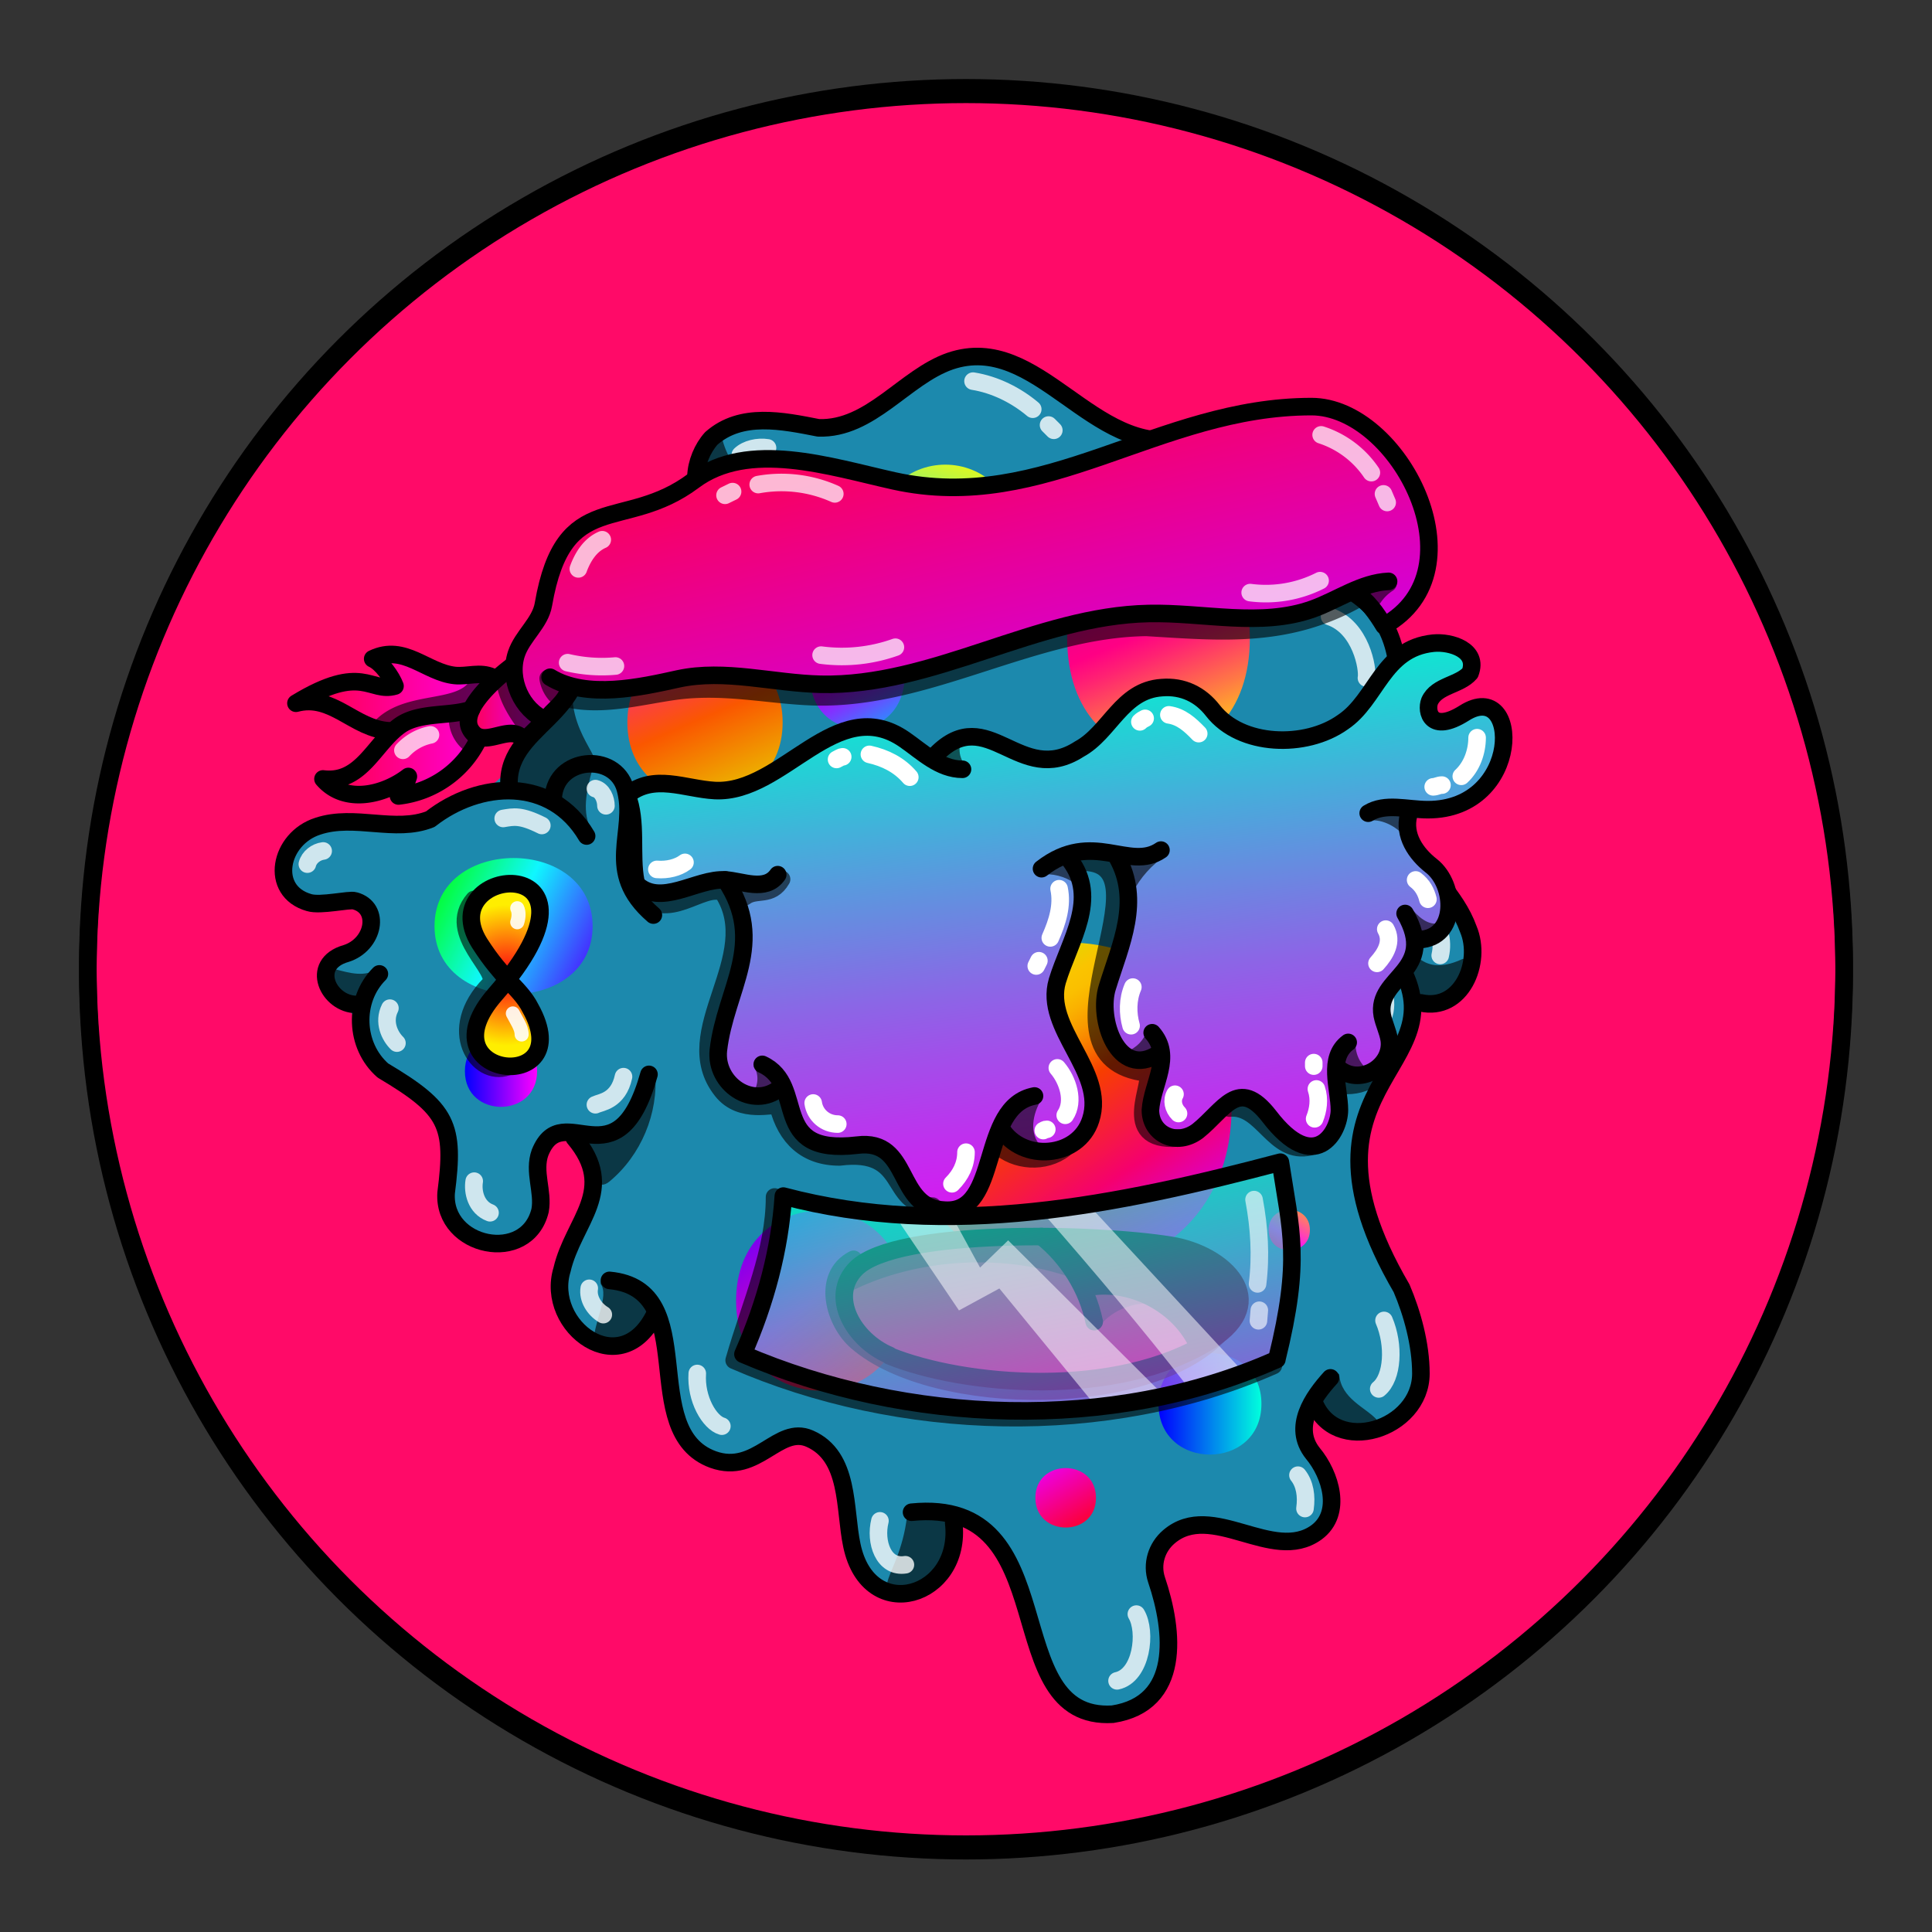 <svg version="1.1" id="Layer_1" xmlns="http://www.w3.org/2000/svg" x="0" y="0" viewBox="0 0 1100 1100" style="enable-background:new 0 0 1100 1100" xml:space="preserve" xmlns:xlink="http://www.w3.org/1999/xlink"><rect x="0" y="0" width="1100" height="1100" fill="#333333" stroke="none"/><style type="text/css">.st304{fill:#FF0A68;stroke:#000000;stroke-width:10;stroke-linecap:round;stroke-linejoin:round;stroke-miterlimit:10;}</style><circle class="st304" cx="550" cy="553.7" r="500"/><defs><linearGradient id="a" x1="467.78" y1="347.4" x2="508.96" y2="422.3" gradientUnits="userSpaceOnUse"><stop offset="0" stop-color="#ff00f2"/><stop offset=".5" stop-color="#ac05ff"/><stop offset="1" stop-color="#0bf"/></linearGradient><linearGradient id="b" x1="625.23" y1="280.48" x2="689.78" y2="436.19" gradientUnits="userSpaceOnUse"><stop offset="0" stop-color="#00f"/><stop offset=".06" stop-color="#2c00ea"/><stop offset=".15" stop-color="#6b00cb"/><stop offset=".24" stop-color="#a000b2"/><stop offset=".32" stop-color="#c9009e"/><stop offset=".39" stop-color="#e70090"/><stop offset=".45" stop-color="#f90087"/><stop offset=".5" stop-color="#ff0084"/><stop offset=".58" stop-color="#ff2272"/><stop offset=".76" stop-color="#ff7a44"/><stop offset="1" stop-color="#fffb00"/></linearGradient><linearGradient id="c" x1="542.81" y1="533.18" x2="664.99" y2="716.92" gradientUnits="userSpaceOnUse"><stop offset="0" stop-color="#af0"/><stop offset=".25" stop-color="#fac400"/><stop offset=".29" stop-color="#fabf00"/><stop offset=".33" stop-color="#fab100"/><stop offset=".38" stop-color="#f99900"/><stop offset=".43" stop-color="#f87700"/><stop offset=".48" stop-color="#f74d00"/><stop offset=".5" stop-color="#f73e00"/><stop offset=".75" stop-color="#f5006e"/><stop offset="1" stop-color="#c0f"/></linearGradient><linearGradient id="d" x1="730.89" y1="463.6" x2="755.38" y2="535.72" gradientUnits="userSpaceOnUse"><stop offset="0" stop-color="#ff00a1"/><stop offset="1" stop-color="#0059ff"/></linearGradient><linearGradient id="e" x1="659.6" y1="799.3" x2="718.16" y2="799.3" gradientUnits="userSpaceOnUse"><stop offset="0" stop-color="#00f"/><stop offset="1" stop-color="#0fd"/></linearGradient><linearGradient id="f" x1="433.06" y1="520.57" x2="478.6" y2="623.4" gradientUnits="userSpaceOnUse"><stop offset="0" stop-color="#ff0900"/><stop offset=".1" stop-color="#ff0d00"/><stop offset=".2" stop-color="#fe1b00"/><stop offset=".31" stop-color="#fe3100"/><stop offset=".43" stop-color="#fd4f00"/><stop offset=".54" stop-color="#fb7600"/><stop offset=".58" stop-color="#fb8400"/><stop offset="1" stop-color="#f7ff00"/></linearGradient><linearGradient id="g" x1="514.44" y1="451.87" x2="573.27" y2="482.5" gradientUnits="userSpaceOnUse"><stop offset="0" stop-color="#ffb300"/><stop offset=".5" stop-color="#f2d45a"/><stop offset="1" stop-color="#e600ff"/></linearGradient><linearGradient id="h" x1="555.34" y1="254.67" x2="521.18" y2="370.89" gradientUnits="userSpaceOnUse"><stop offset="0" stop-color="#fffb00"/><stop offset=".05" stop-color="#f0fa0f"/><stop offset=".15" stop-color="#c9f736"/><stop offset=".3" stop-color="#89f176"/><stop offset=".47" stop-color="#32eacd"/><stop offset=".56" stop-color="#00e6ff"/><stop offset="1" stop-color="#6200ff"/></linearGradient><linearGradient id="i" x1="431.91" y1="482.9" x2="368.78" y2="334.62" gradientUnits="userSpaceOnUse"><stop offset="0" stop-color="#e1ff00"/><stop offset=".5" stop-color="#fa5700"/><stop offset="1" stop-color="#ff00f7"/></linearGradient><linearGradient id="j" x1="423.73" y1="687.79" x2="506.29" y2="788.25" gradientUnits="userSpaceOnUse"><stop offset="0" stop-color="#5900ff"/><stop offset=".5" stop-color="#db00c5"/><stop offset="1" stop-color="#ff4000"/></linearGradient><linearGradient id="k" x1="264.66" y1="609.94" x2="305.75" y2="609.94" gradientUnits="userSpaceOnUse"><stop offset="0" stop-color="#00f"/><stop offset="1" stop-color="#f0f"/></linearGradient><linearGradient id="l" x1="237.16" y1="499.87" x2="342.8" y2="552.28" gradientUnits="userSpaceOnUse"><stop offset="0" stop-color="#00ff04"/><stop offset=".06" stop-color="#01fe19"/><stop offset=".18" stop-color="#05fd50"/><stop offset=".34" stop-color="#0afaa8"/><stop offset=".5" stop-color="#0ff7ff"/><stop offset="1" stop-color="#5100ff"/></linearGradient><linearGradient id="m" x1="723.12" y1="717.37" x2="745.84" y2="681.95" gradientUnits="userSpaceOnUse"><stop offset="0" stop-color="#ff0037"/><stop offset=".39" stop-color="#ff1ce8"/><stop offset="1" stop-color="#ffc800"/></linearGradient><linearGradient id="n" x1="593.77" y1="831.53" x2="619.74" y2="874.05" gradientUnits="userSpaceOnUse"><stop offset="0" stop-color="#ea00ff"/><stop offset="1" stop-color="#ff0015"/></linearGradient></defs><g data-name="Layer 46"><path d="M531.7 209c-67.9 59.6-70.9 20.3-120.8 36.5-19.6 10.9-14.3 30.3-9.7 39.6 11.2 22.8-50.8 8.7-68.6 40.3-10.3 18.3.1 42.2-7.5 61.8s-33.8 34.7-36.8 52.2c-43.4 48.2-154 6.6-119.1 70.4 6.2 11.4 32.9-6.3 39.1 9.1 7 17.5-38.8 29.4-21.3 46.7 17.7 4.9 20.7 39.9 56.9 63.2 13.8 20 2.7 51.4 19.4 69.1 35.8 37.8 46.3-24.8 41.3-34.3 4.3-38.8 43.9-10.6 22.2 38.7-22.8 51.7 11.2 74 36.5 56.6 38.5-10.5-14.1 99.9 89.9 62.9 18.1.7 28 22.3 29.8 40.3 6.5 63 53.6 46.3 59.1 8 15.5-34.3 45.1 48.6 46.9 59.9 11.3 72.6 69.3 42 70.8 17.9 3.3-54.1-3.2-60.1 1.7-68.3 18.5-31.1 71 13.3 90.8-15.5 13.6-19.7-31.2-63.5 7.9-55.4 94 19.4 18.7-100.7 13.8-120.4-8.8-35.5 13.9-105.6 46.9-121.7 18.1-8.8 17.1-35.5 7.4-52.8s-24.9-30.6-31.4-48.9c-13.5-54.4 22.4-102.1-36-133.3a10.2 10.2 0 0 1-3.9-14.4c17.1-26.3 1.3-66.4-31.8-71.4-22.1-3.3-44.3 8.9-66.5 6.3-43.8-5.2-80.2-74.1-127-43.1Z" style="fill:#1c89ad"/><path d="M461.1 384.3c0-40.3 54-40.3 54 0s-54 40.4-54 0Z" style="fill:url(#a)"/><path d="M607.6 363.4c0-86.2 104-86.2 104 0s-104 86.2-104 0Z" style="fill:url(#b)"/><path d="M514.2 630.8c0-125.6 187-125.6 187 0s-187 125.5-187 0Z" style="fill:url(#c)"/><path d="M718.2 497.1c0-31.7 48.2-31.7 48.2 0s-48.2 31.7-48.2 0Z" style="fill:url(#d)"/><path d="M659.6 799.3c0-38.5 58.6-38.5 58.6 0s-58.6 38.5-58.6 0Z" style="fill:url(#e)"/><path d="M419.1 578.9c0-57.4 79.6-57.4 79.6 0s-79.6 57.4-79.6 0Z" style="fill:url(#f)"/><path d="M529.3 469.3c0-24.4 37-24.3 37 0s-37 24.3-37 0Z" style="fill:url(#g)"/><path d="M496.2 313c0-64.6 84-64.6 84 0s-84 64.6-84 0Z" style="fill:url(#h)"/><path d="M357.2 411.3c0-58.1 88.4-58.1 88.4 0s-88.4 58.1-88.4 0Z" style="fill:url(#i)"/><path d="M419.1 740.5c0-68.3 96-68.3 96 0s-96 68.4-96 0Z" style="fill:url(#j)"/><path d="M264.7 609.9c0-27 41.1-27 41.1 0s-41.1 27.1-41.1 0Z" style="fill:url(#k)"/><path d="M247.4 527.3c0-51.7 90-51.7 90 0s-90 51.6-90 0Z" style="fill:url(#l)"/><path d="M722.3 700.3c0-15.4 23.5-15.4 23.5 0s-23.5 15.4-23.5 0Z" style="fill:url(#m)"/><path d="M589.5 852.8c0-22.6 34.5-22.6 34.5 0s-34.5 22.5-34.5 0Z" style="fill:url(#n)"/></g><style>.st40{fill:none;stroke:#000;stroke-width:10;stroke-linecap:round;stroke-linejoin:round;stroke-miterlimit:10}.st98{opacity:.6;enable-background:new}</style><g id="Outline"><path class="st98" d="M793 537c-1 .7-1 2-.5 3 5 10 11 35 25 30 8-2 21-13 18-22.4-.5-1-2-2-3-1.5-26 12-28-11-39-9.4v.3zm-34 274.5c6 5 26 8 25-3-6-7-20.6-12-21.5-26C750 772 744 803 759 811.5zm-219.3 52s1 .5 1 .8c9 13.5-3 36-18 40-34 6-9-6-6-44 .3-5.3 22.3 2.7 23 3.2zM342 731c5 7-4 22-4 33 8 13 29.6-5 33-14.9 2-12-17-21-28-20.2-1 .1-1 1.1-1 2.1zm31-120.2c2 23-8 47-26 61.9-13 10.9-17.5-30.6-8-27.9 6 4.2 28-18.8 34-34zm-157-59.9c-8 6-17 3-25 1-11 5 4 20 13.5 16 5-4 12-9 12-15.7-.5-.2-1.5-.2-.5-1.3zM337 473c-6-10-3-23 0-34 0-1 0-2-.6-2-9-9-23 11-19.8 20.7C318 463 338 475 337 472.8v.2z"/><path class="st98" d="M326 392c-2 29 24 45 7 44-7 2-14 1-15 11-1 11-24 0-24.5-1.3C285 433 317 404.5 326 392zm103-118c-9.9-4-16-16-18-25-4-6-9.9 1-11 6-7 54 29.5 28 29 19zm293 9c16 21 29.5 12 40 20.7 3 4 1 9.6-1 14-3 9-13 9-20 4.1-14.5-5.8-22-22.2-19-38.8z"/><path class="st40" d="M347 729c53.5 5 15 86 59 102 25 9 37-19.8 55-11.9 23 10.1 19.6 40 24 60.7 9.6 46 63 29.6 58-12.8"/><path class="st40" d="M519 861c89-9 47.5 119 114.5 115 39-6 35-47 25-76.5-3-9 0-18.5 7-24.5 24.5-21 59 15.5 84-2.5 15-11 8-33-2-45-12-15 0-32 10-43"/><path class="st40" d="M790 539c53 69.8-64 71 8 194.5 6 14 11 32 11 48.5 0 32-49 47.5-61 16"/><path class="st40" d="M721 287c2 51 64 31 74 88 6 34-11.5 71 7 103 10 18 27 31.5 34 51 8 19-4 47-27 42"/><path class="st40" d="M407 290.6c-16-8-12-29.9-2-41 17-15 40.5-10 61-6 29.8 1 49-29 75-38 50-17 81 55 133 44 23-5 48-11 69 1 25 14 33 55 10 75"/><path class="st40" d="M428 278c-16 26.5-51 17.5-76 28.5-20 10.5-28 33-23 55 10 47-43 51-39 88m25 4.5c1.5-23 35-26 41-5 7 25-13 47 16 72"/><path class="st40" d="M334 476c-20-34-61-31.5-89-9.6-20 8-43-3-64 4-22 7-28 37-5 43.5 6.5 2 23-2 26-1 15 4 11 25-5 30-21 6-10 29 6 29"/><path class="st40" d="M216 554.5c-15 15-14 41 2 55 37 22 41 31 36 69.7-2 31 46 41 53.5 10 2-10.8-4-22 0-33 13-32 44 20 62-44.5"/><path class="st40" d="M327 647.9c25 29.7-.5 47-7 75-10 32.5 34 65 53 25"/><path d="M729 262.5c9 4 16 13 18 22.5m-193-68c12.5 2 24.5 8 34 16m9 9 3 3m-163 10c-5.5-.9-12 .6-15.5 4M362 319.6c-9 2-14 10.7-16 19M339 449c4 1 6 6 6 9.8M308.5 470c-12-6-16-5-22-4M175 492c1-4 5-7 9-7.5m38 89.5c-4 8 0 16 4 19.9m44 78.6c-1 6 1 15 9 18m76-77.5c-3 14-13 14.5-16 16m4.5 119.5c-5-3-9-9-8-15M397 782c-1 14.5 7 28 14 30m90 53.9c-3 12 2 27 14.5 25M636 957c14-3 17-28 11-38m96-60.1c1-7 0-14-4-19m46-49.1c8-6.5 9-25 3-39M786 582c5-8 3-19-3-26m37-12c2-8.5-.6-18-7-24m-56-169c18 6 22 30 21 35" style="opacity:.788;fill:none;stroke:#fff;stroke-width:10;stroke-linecap:round;stroke-linejoin:round;stroke-miterlimit:10;enable-background:new"/></g><radialGradient id="a11" cx="288.494" cy="554.914" r="39.332" gradientTransform="matrix(1 0 0 1.019 0 -10.236)" gradientUnits="userSpaceOnUse"><stop offset="0" style="stop-color:#f01"/><stop offset="1" style="stop-color:#fe0"/></radialGradient><path style="fill:url(#a11);stroke:#000;stroke-width:10;stroke-linecap:round;stroke-linejoin:round;stroke-miterlimit:10" d="M273 536.9c-28-45 82-54 9 29.2-42 48 48 58 20 7.9-3-6-8-11-13-16.2-4-4.8-8.9-9.8-16-20.9z"/><path d="M269.9 512.1c-17 19.7 16 41 9 48.3-25.5 26-7 53 10 47" style="opacity:.6;fill:none;stroke:#000;stroke-width:10;stroke-linecap:round;stroke-linejoin:round;stroke-miterlimit:10"/><path d="M294.5 517.1c1 2 1 5 0 8M292 577c2 4 5 8 5 12" style="opacity:.89;fill:none;stroke:#fff;stroke-width:8;stroke-linecap:round;stroke-linejoin:round;stroke-miterlimit:10"/><style>.st40,.st68{fill:none;stroke:#000;stroke-width:10;stroke-linecap:round;stroke-linejoin:round;stroke-miterlimit:10}.st68{opacity:.6;enable-background:new}</style><g id="Mouth_Cover"><path d="M598 706c-47-14.5-175 15-82.5 66.5 25 14 169.5 24 164-14.5-13-18-39-32-61-24.7 1.2-2.8-12.5-24.3-20.5-27.3z" style="fill:#fe1767"/><path d="M614 729c-39.7-16-93-13-131 7 14-38 77-35 110-31.5l21 24.5zm47 14c-13-3-27 2-35 12 0-8-7-15-7-23 13-2 28 1 42 11z" style="fill:#ae0f45"/><path d="M600 704c7 8 14 18 19.6 27 25-2 52 9 64 32 32-15 24-49-24-56.4l-59.6-2.8v.2z"/><path class="st40" d="M506.5 772c42 17 129 25 183-9 35-22 8-49-23-54-43-7-156-9.6-179 13.1-16 16-1.5 41 19 49.6v.3z"/><path class="st40" d="M593 704c15 12 26 29.5 30 48.5m-4-19.5c24-4.5 50.5 8.5 62 30.7"/><path class="st68" d="M441 681.5c0 31-13.5 60-23 93 94 41 212 45 307 3"/><path class="st68" d="M486 717c-18.5 9.5-11 36 2 47 44 38 170 39 208.5-7"/><linearGradient id="SVGID_00000010300643410979321390000010567667997916476851_" gradientUnits="userSpaceOnUse" x1="567.366" y1="429.07" x2="603.366" y2="242.07" gradientTransform="matrix(1 0 0 -1 0 1100)"><stop offset="0" style="stop-color:#08ffce"/><stop offset=".106" style="stop-color:#1aedd1"/><stop offset=".321" style="stop-color:#4abdd9"/><stop offset=".624" style="stop-color:#9770e6"/><stop offset="1" style="stop-color:#ff08f7"/></linearGradient><path style="opacity:.659;fill:url(#SVGID_00000010300643410979321390000010567667997916476851_);enable-background:new" d="M727 773.8c-94 42-211 37-304-3 13-29.6 21-59.7 23-90 94 25 191 5 283-19 6 39.2 12 55.2-2 112z"/><path d="m510 692.9 36 53.2 23-12.5 54 65.9 39-5.6-88-87.7-16 15.5-14.5-26.6M595 692c28 32 55 64 81 97.3l31-9.1-87-94" style="opacity:.522;fill:#fff;enable-background:new"/><path class="st40" d="M727 774c-94 42-211 37-304-3 13-29.6 21-59.7 23-90 94 25 191 5 283-19.3 6 39.3 12 55.3-2 112.1v.2z"/><path d="M714 683c3 16 4 32 2 48m1 15-.5 6" style="opacity:.612;fill:none;stroke:#fff;stroke-width:10;stroke-linecap:round;stroke-linejoin:round;stroke-miterlimit:10;enable-background:new"/></g><style>.st40{fill:none;stroke:#000;stroke-width:10;stroke-linecap:round;stroke-linejoin:round;stroke-miterlimit:10}</style><g id="glasses"><linearGradient id="SVGID_00000178916075595908665650000004557367053833667231_" gradientUnits="userSpaceOnUse" x1="598.405" y1="1033.928" x2="641.405" y2="678.931" gradientTransform="matrix(1 0 0 -1 0 1410)"><stop offset="0" style="stop-color:#00f5d0"/><stop offset=".232" style="stop-color:#42b1da"/><stop offset=".508" style="stop-color:#8b66e6"/><stop offset=".738" style="stop-color:#c02fee"/><stop offset=".908" style="stop-color:#e10df3"/><stop offset="1" style="stop-color:#ed00f5"/></linearGradient><path style="fill:url(#SVGID_00000178916075595908665650000004557367053833667231_)" d="M360 453c2 11 0 51 7 55.1 14 4 47-17 49.9 2 3 11 7 22 6 33-2 22-21 43-13 65 9 25 35.8 11 38 17.3 11 32 20 25 48 27 19 5.5 23 38 45 35 26-3 15-55 34-38.5 15 13 41 3 44.5-16.4 4-23-18.5-42.5-19-66 2-28 23-48 8-79 8 .5 17 0 25-1 13 24 8 46.5-2 69.9-17 39.8 15 52.5 29 45-2 14-11 36 2 47 10.5 5 23-4 29-12 11-22 29.5-2 39 10.3 12 12 28 6 29-11 .6-7.5-2-16 2-23 6-5 18 6 27-10.8 6-30-9-21 14-54.7 8-12 34-27 17-51-7-9.6-20.5-18-17-31 16 3 34-8.5 44-19.9 6-9.5 9-23 6-33.5-5-12-17-10.9-24.5-2-10 9.9-20.9-1-12.5-12 8-11 39-18 7-31-52.5-6.5-53 102-140.5 31.8-46-29-49 40.6-93 34-32.5-5-17-24-60.8-4-59-42-66 22.5-124 20.3-14-.5-32-7-44 3.8v.3z"/><path d="M363.5 508c17 18 36-5 48 0 24 37-27 79.5-.5 112.9 11 14 29.9 7 32 8.8 4.5 18 16 29 35 29 40-5 27 27.5 53 28m37-34.7c10 9.5 27 10.5 38 2m9-163.1c56-2-32.5 112 38 120 5 4-17 39.7 17.5 37m29.5-17c19-2 25 27 46 22m38-41.9c-4 5-11 7-17 7M445 500.6c-6 10.5-14.5 5-21 10" style="opacity:.6;enable-background:new;fill:none;stroke:#000;stroke-width:10;stroke-linecap:round;stroke-linejoin:round;stroke-miterlimit:10"/><path d="M495 429.5c9 2 17 6 23 13m-38.2-11.6c-1 0-2 .8-3.5 1.5M374 495c6 .5 12-1 16-4m213 15c2 9.5-1 19-5 28m-6.5 13-1.5 3m12 58c6 7 9.9 19 4.5 27m-10.5 8c-1 0-1.5.5-2 .7M550 656c0 7-3 13-8 18m-79-46c1 7 7 12 14 12m168-78c-3 7-3 15-1 22m25 39c-2 3.5-1 8 2 11m78.5-14c2 6 1 12-1 17m-.5-30v-2m41-76c4 7 0 14-5 19.5m22-47.5c4 3 6 7 7 11m28-92c0 8-3 16.5-9 22m-11 5c-2 0-3 .9-5 1m-150.5-41c7 1 12 5.5 17 10.7M652 409c-1 .5-2 1-3 2" style="fill:none;stroke:#fff;stroke-width:10;stroke-linecap:round;stroke-linejoin:round;stroke-miterlimit:10"/><path d="M429 607c3 4 3 10 0 15 4-1 12-3 13-8m151 11.9c-5 8-7.5 19.8 0 27-6 0-27.5-5-16-23M592 498c7-1 14.5 1 20 5-2-5-4-11-9-14m61-2c-8 5-15 13-19 21-1 0-6-12-4-18m12 96c-1 6-6.5 11-12 13 6 1 14 2 19-2m112-5c-1 7 2 14 8 18-6 2-13.5-.5-17-6m40-87.5c4 5 10 11 17 9-3.5 3-9 6-14 4.5m-28-62.5c8-2 17 3 22 8.9.5-5-.9-12-4-16h-1m-244-23.9c-5-3-6-11.5-3-16.5-6 3-13 7-13 14" style="opacity:.6;enable-background:new"/><path class="st40" d="M362 503c14 14 34.5-3 50.9-2 9.6.5 23 7 29.9-3"/><path class="st40" d="M413 501c24 36 0 62-4 97-2 19 19.5 34 35 21.5"/><path class="st40" d="M434 606c26 12 3 52 54 46 31-4 21.5 36 50 37 32 2 19-59 51-65"/><path class="st40" d="M570 642.5c12 19.5 44 17 51-5 9-27.5-27-52-19-79 7-23 24-47 7-69m27-1.5c14 25 2 49.7-5.5 74-5.8 18 6 53 29 38"/><path class="st40" d="M656 588c12 13.5 0 29-1 44 0 14 15 21 27 11.9 15-12 23-31 40.6-8.4 26 34 40 9 40-3.5s-7-29.6 5-38.5"/><path class="st40" d="M763 609c12 9 30-2 28-16.9-.8-5-3-9-4-14-4-22 32-25 13-58"/><path class="st40" d="M808 535c22-1 21-31 7-42-9-7-16-17.5-13-29m-141 20c-18 12.5-39-12-68 10.6M779 463c9.8-6 22-2 34-2 54 0 53-75.5 20.7-55-19 12-22-1-19.7-6.8 4-9 17-9 23-16 5-13-10.9-18-21-17-29 3-32 32-51.5 45-21 15-58 14-74-6.7-7-9-17-14-29-13-23 1.5-29.5 25.5-47 35-34 22-52-27-81.5 3"/><path class="st40" d="M548 438c-13 0-23-10-33-16.9-39-27-69 31-108 29-17-.9-35-10-50 2.7 6 15 2 34 5 49"/></g><defs><linearGradient id="zbb" x1="524.71" y1="224.05" x2="578.63" y2="452.63" gradientUnits="userSpaceOnUse"><stop offset="0" stop-color="#ff004d"/><stop offset="1" stop-color="#c800ff"/></linearGradient><linearGradient id="zbb-2" x1="267" y1="400.7" x2="308.54" y2="400.7" gradientUnits="userSpaceOnUse"><stop offset="0" stop-color="#ff004d"/><stop offset="1" stop-color="#e100ff"/></linearGradient><linearGradient id="zbb-3" x1="189.5" y1="428.13" x2="271.07" y2="428.13" gradientUnits="userSpaceOnUse"><stop offset="0" stop-color="#ff004d"/><stop offset="1" stop-color="#ff00d5"/></linearGradient><linearGradient id="zbb-4" x1="178.74" y1="392.88" x2="276.42" y2="392.88" gradientUnits="userSpaceOnUse"><stop offset="0" stop-color="#ff004d"/><stop offset="1" stop-color="#ff00e1"/></linearGradient><style>.zbb-5{fill:none;stroke-linecap:round;stroke-linejoin:round;stroke-width:10px;stroke:#000}</style></defs><path d="M324.4 392c-3.1 8.8-9.4 11.8-13.8 17.9-13.5-5.6-21.4-23.1-16.6-37.6 3.4-10.2 13.6-17.6 15.4-28.2 11.6-67.1 45.6-40.5 85.5-70.4 31.3-23.5 77.6-8 114.1.1 86.4 19.1 150.1-42.3 237.7-42.3 49.8 0 98 93.3 41.3 124.8-4.3-7.1-9.4-14.4-19.6-20.2-31.1 22.8-73.4 13.1-109 13.2-96.2 6.3-143.7 56.1-249.2 34.8-28.1 0-56 11.4-85.8 7.9Z" style="fill:url(#zbb)"/><path d="M291.2 381.2c-61.5 53.7 13.1 39.9 17.3 28.7-7.6-7.6-16.2-16.9-17.3-28.7Z" style="fill:url(#zbb-2)"/><path d="M265.1 405.3c-45.5-1.4-46.4 27-75.6 41.4a45.9 45.9 0 0 0 41.3-1.7 13.8 13.8 0 0 1-4.1 6c18.3-2.1 38.4-14.1 44.4-32.1-3.2-3.7-5.7-7.6-6-13.6Z" style="fill:url(#zbb-3)"/><path d="M276.4 387.6c-35.8-4.3-47.3-18.6-61.3-13.7 3.8 4.2 8.9 11.3 8.6 16.9a58.7 58.7 0 0 0-45 6.8c13.3 1.3 18.5 28.3 89.9 7.3 2.2-5.6 5-10.9 7.8-17.3Z" style="fill:url(#zbb-4)"/><path class="zbb-5" d="M313.2 385.6c20.9 12.7 51.8 5.6 73.1.9 26.5-5.7 53.9 2.5 81 3.1 64 1.4 122.7-39 186.7-40.3 31.4-.7 63.9 8 93.5-2.6 14.4-5.2 27.7-15 43.1-15.7"/><path class="zbb-5" d="M324.4 392c-3.1 8.8-9.4 11.8-13.8 17.9-13.5-5.6-21.4-23.1-16.6-37.6 3.4-10.2 13.6-17.6 15.4-28.2 11.6-67.1 45.6-40.5 85.5-70.4 31.3-23.5 77.6-8 114.1.1 86.4 19.1 150.1-42.3 237.7-42.3 49.8 0 98 93.3 41.3 124.8-4.3-7.1-9.4-14.4-16.5-18.9"/><path class="zbb-5" d="M291.6 379.2c-11.8 9-32.7 27.7-21.9 38.5 7.7 7.7 22.2-6.6 28.6 4a160.1 160.1 0 0 0 11.7-11.6"/><path class="zbb-5" d="M268.4 403.9c-12.1 4.2-29.4 1.3-40.6 9.1-14.9 10.5-21.9 33.2-43.9 30.5 12.6 14.7 35 9.1 48.6-1.4a40 40 0 0 1-5.6 11.1 57.9 57.9 0 0 0 45-31.3"/><path class="zbb-5" d="M280.3 385.5c-6.9-3.2-14.2-.2-21.3-.9-16.3-1.7-28.9-18.1-46.8-9.5 5.1 2.3 10.7 10.2 12.7 15.5-14.3 4.2-18.3-13.4-56.4 9.8 20.9-5.6 33.1 14.7 53.1 15.7"/><path d="M773.9 340.5c-40.3 22.9-77.1 19.4-121.2 16.7-64.7.8-124.6 41.4-189.3 39.5-25.5-.8-51-7-79-3.2-19.7 2.8-39.7 8.4-59.3 4.7m-13-11.9a18.5 18.5 0 0 0 5.1 10m473.1-64.2a29.1 29.1 0 0 0-8.3 8.1m-494.7 44.1c.1 11.2 6.6 21 13.1 29.8m-27.3-26.6c-7.5 19.1-39 9.5-55.7 26m43.1-4.4a18.4 18.4 0 0 0 6.4 13.8" style="opacity:.6;stroke:#000;fill:none;stroke-linecap:round;stroke-linejoin:round;stroke-width:10px"/><path d="M752.2 247.6a54.8 54.8 0 0 1 28.6 21.5m6.9 12.1 2.1 4.9m-314.5-4.9a74.2 74.2 0 0 0-43.6-5.3m-14.6 4-4.3 2.1m97 86.5a90.8 90.8 0 0 1-42.3 4.5m-124.6-65.7c-6.9 3-11.1 9.8-13.6 16.6m-84.2 94.5a29.4 29.4 0 0 0-15.7 8.8m522.2-96.6a68.4 68.4 0 0 1-39.8 6.8m-388.6 39.9a85.8 85.8 0 0 0 27.2 1.9" style="stroke:#fff;opacity:.72;fill:none;stroke-linecap:round;stroke-linejoin:round;stroke-width:10px"/><circle cx="550" cy="550" r="500" style="fill:none;stroke:#000;stroke-width:10;stroke-linecap:round;stroke-linejoin:round;stroke-miterlimit:10"/></svg>